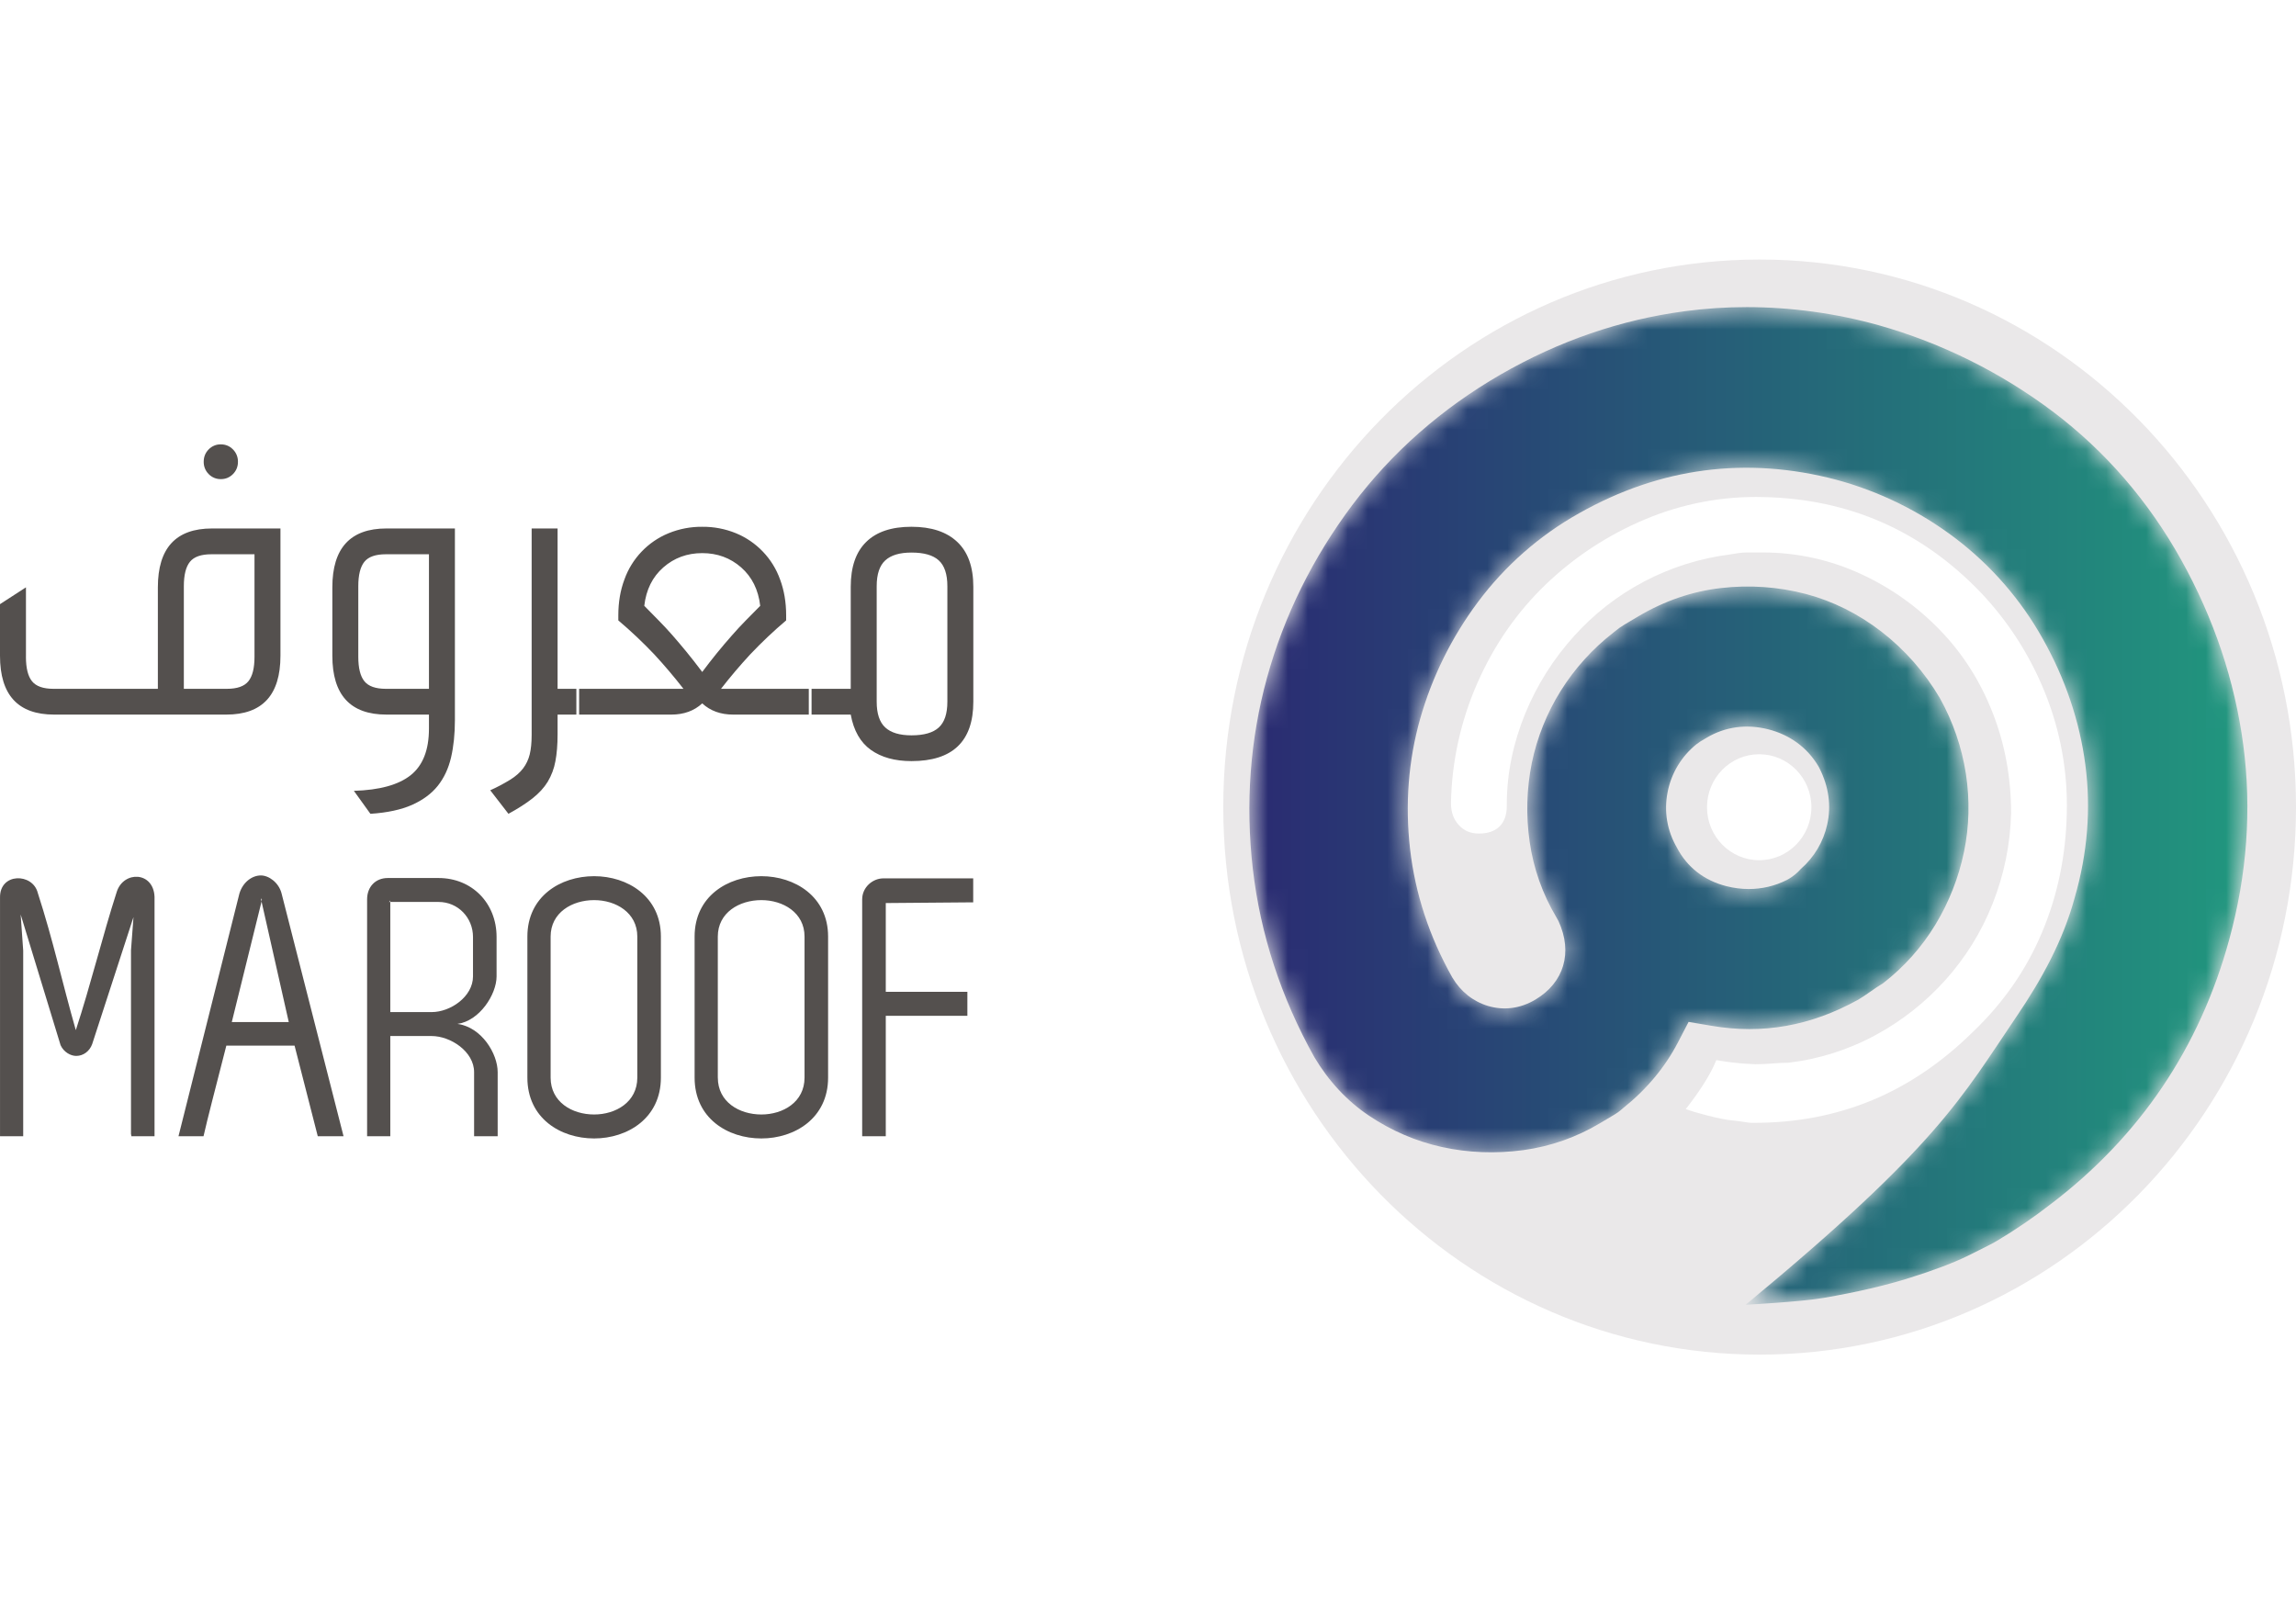 <svg width="115" height="80" viewBox="0 0 115 80" fill="none" xmlns="http://www.w3.org/2000/svg">
<path fill-rule="evenodd" clip-rule="evenodd" d="M1.299 32.901C1.299 33.463 1.4 33.871 1.603 34.123C1.806 34.376 2.165 34.503 2.681 34.503H7.907V29.419C7.907 27.454 8.811 26.471 10.618 26.471H14.047V32.846C14.047 34.811 13.144 35.794 11.336 35.794H2.71C0.902 35.794 0 34.811 0 32.846V30.262L1.3 29.42V32.901H1.299ZM9.207 34.503H11.364C11.881 34.503 12.24 34.376 12.443 34.122C12.646 33.87 12.747 33.463 12.747 32.901V27.763H10.591C10.073 27.763 9.715 27.889 9.513 28.141C9.309 28.394 9.208 28.802 9.208 29.363V34.503H9.207ZM10.203 23.128C10.203 22.886 10.286 22.68 10.452 22.51C10.531 22.429 10.625 22.364 10.73 22.321C10.834 22.277 10.947 22.256 11.06 22.258C11.3 22.258 11.502 22.343 11.668 22.511C11.749 22.592 11.813 22.688 11.856 22.795C11.899 22.901 11.92 23.015 11.918 23.129C11.92 23.244 11.899 23.358 11.857 23.464C11.814 23.57 11.75 23.666 11.669 23.747C11.59 23.828 11.495 23.893 11.391 23.937C11.286 23.98 11.173 24.001 11.06 23.999C10.947 24.001 10.834 23.98 10.73 23.936C10.625 23.893 10.531 23.828 10.452 23.747C10.371 23.666 10.307 23.569 10.264 23.463C10.222 23.357 10.201 23.243 10.203 23.128ZM16.646 29.419C16.646 27.454 17.549 26.471 19.356 26.471H22.785V36.075C22.785 36.768 22.72 37.39 22.592 37.941C22.462 38.494 22.241 38.967 21.928 39.361C21.614 39.754 21.185 40.071 20.642 40.315C20.098 40.557 19.403 40.708 18.553 40.764L17.725 39.613C19.015 39.575 19.965 39.312 20.573 38.827C21.182 38.34 21.485 37.563 21.485 36.496V35.794H19.356C17.549 35.794 16.646 34.811 16.646 32.846V29.419ZM17.946 32.901C17.946 33.463 18.047 33.871 18.25 34.122C18.452 34.376 18.813 34.503 19.328 34.503H21.485V27.763H19.328C18.813 27.763 18.452 27.889 18.25 28.141C18.047 28.394 17.946 28.802 17.946 29.363V32.901ZM27.928 36.776C27.928 37.3 27.891 37.755 27.817 38.139C27.751 38.501 27.62 38.848 27.431 39.163C27.246 39.464 26.992 39.738 26.67 39.992C26.348 40.245 25.946 40.502 25.467 40.764L24.555 39.585C24.902 39.429 25.239 39.25 25.564 39.051C25.831 38.883 26.044 38.695 26.2 38.49C26.355 38.284 26.468 38.05 26.532 37.788C26.596 37.525 26.629 37.198 26.629 36.805V26.471H27.928V34.503H29.007V35.794H27.928V36.776ZM36.721 35.794C36.095 35.794 35.579 35.607 35.173 35.233C34.767 35.607 34.251 35.794 33.625 35.794H28.868V34.503H34.233C33.769 33.906 33.281 33.33 32.768 32.775C32.2 32.177 31.6 31.61 30.97 31.076V30.823C30.97 30.169 31.071 29.57 31.275 29.027C31.46 28.507 31.753 28.033 32.134 27.633C32.515 27.234 32.975 26.919 33.486 26.71C34.021 26.491 34.595 26.381 35.173 26.387C35.752 26.381 36.325 26.49 36.86 26.709C37.37 26.919 37.831 27.233 38.212 27.633C38.594 28.032 38.887 28.507 39.072 29.027C39.275 29.57 39.376 30.169 39.376 30.823V31.075C38.747 31.608 38.147 32.176 37.579 32.775C37.066 33.329 36.577 33.905 36.114 34.502H40.649V35.794H36.721ZM35.173 33.659C35.645 33.025 36.143 32.411 36.667 31.82C36.887 31.567 37.113 31.324 37.343 31.09L38.077 30.346C37.984 29.541 37.666 28.9 37.123 28.422C36.579 27.945 35.929 27.706 35.173 27.706C34.417 27.706 33.767 27.945 33.223 28.422C32.679 28.9 32.362 29.541 32.27 30.346L33.002 31.09C33.233 31.324 33.459 31.567 33.681 31.82C33.901 32.073 34.132 32.343 34.371 32.635C34.61 32.925 34.877 33.266 35.173 33.659ZM42.611 29.392C42.611 28.398 42.869 27.65 43.386 27.145C43.901 26.638 44.656 26.386 45.653 26.386C46.649 26.386 47.413 26.639 47.947 27.145C48.482 27.65 48.751 28.398 48.751 29.391V35.148C48.751 37.131 47.718 38.124 45.653 38.124C44.823 38.124 44.146 37.937 43.62 37.563C43.095 37.188 42.758 36.599 42.611 35.794H40.51V34.502H42.611V29.392ZM43.911 35.148C43.911 35.747 44.054 36.177 44.34 36.439C44.625 36.702 45.063 36.833 45.654 36.833C46.281 36.833 46.736 36.702 47.022 36.439C47.308 36.177 47.451 35.747 47.451 35.148V29.363C47.451 28.763 47.308 28.333 47.022 28.071C46.736 27.808 46.28 27.678 45.653 27.678C45.063 27.678 44.625 27.808 44.34 28.071C44.054 28.333 43.911 28.763 43.911 29.363V35.148ZM6.56 47.615L6.686 45.936L4.616 52.302C4.488 52.652 4.179 52.891 3.817 52.891C3.543 52.891 3.198 52.708 3.035 52.356L1.035 45.807L1.162 47.616V56.915H0.001V44.958C-0.016 43.703 1.636 43.722 1.89 44.718C2.671 47.136 3.107 49.182 3.797 51.6C4.543 49.33 5.142 46.857 5.851 44.663C6.196 43.611 7.686 43.648 7.74 44.92V56.915H6.578V56.839H6.561V47.615H6.56ZM14.754 52.375H11.337C10.72 54.791 10.412 55.955 10.194 56.914H8.94L11.992 44.755C12.173 44.164 12.646 43.851 13.064 43.851C13.464 43.851 13.954 44.201 14.099 44.736L17.207 56.914H15.916L14.754 52.375V52.375ZM13.1 45.161L11.61 51.194H14.463L13.101 45.161H13.1ZM13.064 44.994L13.1 45.161C13.1 45.124 13.1 45.105 13.119 45.069L13.064 44.994ZM19.422 43.98H21.965C23.638 43.98 24.872 45.235 24.872 46.933V48.907C24.872 49.811 24.018 51.139 22.911 51.287C24.128 51.453 24.927 52.781 24.927 53.703V56.914H23.746V53.703C23.746 52.67 22.565 51.895 21.619 51.895H19.549V56.914H18.387V45.049C18.387 44.423 18.804 43.98 19.423 43.98H19.422ZM19.549 45.179V45.106C19.531 45.143 19.512 45.179 19.458 45.179H19.549ZM19.549 45.179V50.696H21.619C22.564 50.696 23.691 49.921 23.691 48.907V46.932C23.691 45.972 22.947 45.179 21.965 45.179H19.549ZM26.415 46.913C26.415 44.902 28.069 43.888 29.758 43.888C31.43 43.888 33.102 44.902 33.102 46.913V53.979C33.102 56.01 31.43 57.025 29.758 57.025C28.069 57.025 26.415 56.01 26.415 53.98V46.914V46.913ZM27.579 53.979C27.579 55.198 28.651 55.825 29.758 55.825C30.848 55.825 31.921 55.198 31.921 53.979V46.913C31.921 45.715 30.848 45.087 29.758 45.087C28.65 45.087 27.579 45.714 27.579 46.913V53.979ZM34.791 46.913C34.791 44.903 36.444 43.888 38.134 43.888C39.806 43.888 41.477 44.903 41.477 46.913V53.979C41.477 56.01 39.806 57.025 38.134 57.025C36.444 57.025 34.791 56.01 34.791 53.979V46.913ZM35.954 53.979C35.954 55.198 37.027 55.825 38.135 55.825C39.224 55.825 40.297 55.198 40.297 53.979V46.913C40.297 45.714 39.223 45.087 38.134 45.087C37.026 45.087 35.953 45.714 35.953 46.913V53.979H35.954ZM48.745 45.198L44.366 45.234V49.681H48.453V50.881H44.366V56.913H43.184V45.05C43.184 44.441 43.712 43.998 44.24 43.998H48.745V45.198Z" fill="#54504E"/>
<path fill-rule="evenodd" clip-rule="evenodd" d="M88.113 43.088C86.669 43.088 85.499 41.899 85.499 40.434C85.499 38.969 86.669 37.78 88.113 37.78C89.556 37.78 90.728 38.969 90.728 40.434C90.728 41.899 89.556 43.088 88.113 43.088ZM74.078 41.754C73.648 41.754 73.322 41.608 73.058 41.318C72.797 41.027 72.675 40.665 72.675 40.228C72.713 38.149 73.165 36.1 74.004 34.198C74.837 32.309 75.973 30.674 77.404 29.293C78.846 27.906 80.532 26.798 82.377 26.023C84.265 25.223 86.303 24.84 88.352 24.899C92.598 24.995 96.198 26.569 99.155 29.621C100.572 31.1 101.689 32.84 102.446 34.743C103.208 36.647 103.573 38.686 103.519 40.736C103.473 42.869 103.056 44.866 102.268 46.729C101.481 48.596 100.324 50.254 98.798 51.707C97.32 53.16 95.651 54.327 93.79 55.101C91.93 55.877 89.952 56.243 87.851 56.243H87.709C87.566 56.243 87.244 56.167 86.742 56.119C86.243 56.071 85.611 55.91 84.847 55.692C84.714 55.654 84.573 55.597 84.435 55.553C85.071 54.744 85.666 53.856 85.965 53.102C86.599 53.213 87.249 53.285 87.923 53.307C88.209 53.307 88.495 53.295 88.781 53.27C89.067 53.246 89.331 53.233 89.569 53.233C91.098 53.054 92.579 52.585 93.933 51.852C95.252 51.14 96.437 50.206 97.438 49.091C98.445 47.97 99.245 46.678 99.8 45.277C100.376 43.83 100.691 42.293 100.73 40.737C100.73 38.945 100.42 37.261 99.8 35.687C99.181 34.114 98.31 32.744 97.188 31.583C96.053 30.4 94.707 29.441 93.218 28.756C91.671 28.039 89.986 27.67 88.282 27.673H87.493C87.207 27.673 86.922 27.727 86.635 27.775C85.134 27.966 83.68 28.426 82.342 29.132C81.021 29.828 79.834 30.753 78.837 31.865C77.811 33.001 76.987 34.305 76.403 35.72C75.807 37.173 75.471 38.703 75.471 40.3V40.373C75.471 41.294 74.936 41.754 74.078 41.754ZM88.135 13C73.297 13 61.27 25.28 61.27 40.427C61.27 55.574 73.298 67.853 88.135 67.853C102.972 67.853 115 55.574 115 40.427C115.001 25.281 102.972 13 88.136 13" fill="#EAE8E9"/>
<mask id="mask0" mask-type="alpha" maskUnits="userSpaceOnUse" x="62" y="15" width="51" height="51">
<path d="M84.391 15.588C81.182 16.011 78.075 17.079 75.159 18.762C72.21 20.465 69.713 22.663 67.735 25.296C65.752 27.94 64.314 30.851 63.463 33.941C62.613 37.029 62.373 40.255 62.751 43.529C63.128 46.797 64.165 49.967 65.83 52.95C66.54 54.146 67.466 55.144 68.561 55.88C69.69 56.638 70.922 57.168 72.224 57.455C73.541 57.744 74.91 57.797 76.291 57.611C77.657 57.426 78.971 56.964 80.152 56.254L80.832 55.85C80.989 55.757 81.12 55.663 81.221 55.571L81.295 55.508C82.475 54.565 83.401 53.455 84.047 52.207L84.577 51.187L85.71 51.38C88.283 51.82 90.691 51.393 93.072 50.075C93.245 49.971 93.449 49.838 93.638 49.702C93.887 49.526 94.111 49.376 94.324 49.246C95.366 48.439 96.251 47.448 96.935 46.322C97.618 45.196 98.103 43.961 98.371 42.671C98.634 41.399 98.667 40.087 98.468 38.771C98.262 37.433 97.819 36.143 97.158 34.961C96.401 33.676 95.407 32.546 94.227 31.632C93.07 30.743 91.802 30.111 90.458 29.754C89.07 29.391 87.626 29.29 86.201 29.456C84.761 29.617 83.362 30.098 82.043 30.882L81.364 31.286C81.189 31.39 81.023 31.509 80.868 31.64L80.822 31.677C79.771 32.491 78.872 33.484 78.168 34.611C77.479 35.717 76.99 36.936 76.725 38.212C76.462 39.517 76.426 40.858 76.618 42.175C76.809 43.506 77.262 44.786 77.951 45.941L78.065 46.149C78.783 47.715 78.338 49.216 76.901 50.072C76.148 50.519 75.329 50.627 74.528 50.387C73.777 50.16 73.16 49.666 72.74 48.959C71.589 46.915 70.884 44.762 70.626 42.528C70.371 40.297 70.54 38.104 71.131 36.005C71.731 33.898 72.71 31.918 74.021 30.162C75.381 28.337 77.11 26.819 79.096 25.707C83.159 23.413 87.49 22.848 91.97 24.029C94.133 24.612 96.162 25.61 97.946 26.966C99.731 28.324 101.218 30.035 102.314 31.992C103.442 33.994 104.161 36.116 104.448 38.298C104.738 40.496 104.56 42.737 103.919 44.954C103.334 47.109 102.27 49.046 101.03 50.876C98.245 54.987 97.082 57.375 87.436 65.355C87.436 65.355 90.167 65.215 91.346 65.011C92.986 64.729 94.434 64.392 95.652 64.008C96.858 63.63 97.838 63.259 98.564 62.903C99.556 62.415 99.901 62.227 100.018 62.156C100.952 61.6 101.85 60.986 102.708 60.32C107.176 56.929 110.182 52.471 111.657 47.056C112.547 43.811 112.784 40.539 112.361 37.328C111.936 34.106 110.887 30.978 109.242 28.03C107.606 25.1 105.462 22.618 102.869 20.653C100.239 18.665 97.261 17.184 94.089 16.287C91.944 15.691 89.728 15.387 87.501 15.383C86.46 15.383 85.423 15.451 84.391 15.587V15.588ZM86.466 44.387C85.355 44.104 84.5 43.437 83.988 42.452C83.499 41.602 83.337 40.649 83.523 39.692C83.704 38.741 84.218 37.885 84.972 37.278L85.169 37.139L85.478 36.955C86.409 36.4 87.478 36.254 88.569 36.532C89.656 36.809 90.525 37.449 91.078 38.381L91.131 38.48C91.6 39.41 91.729 40.36 91.519 41.303C91.329 42.163 90.868 42.941 90.203 43.52C90.028 43.72 89.822 43.891 89.592 44.026L89.494 44.08C88.904 44.378 88.253 44.532 87.592 44.531C87.221 44.531 86.843 44.484 86.466 44.387Z" fill="white"/>
</mask>
<g mask="url(#mask0)">
<path fill-rule="evenodd" clip-rule="evenodd" d="M84.391 15.588C81.182 16.011 78.075 17.079 75.159 18.762C72.21 20.465 69.713 22.663 67.735 25.296C65.752 27.94 64.314 30.851 63.463 33.941C62.613 37.029 62.373 40.255 62.751 43.529C63.128 46.797 64.165 49.967 65.83 52.95C66.54 54.146 67.466 55.144 68.561 55.88C69.69 56.638 70.922 57.168 72.224 57.455C73.541 57.744 74.91 57.797 76.291 57.611C77.657 57.426 78.971 56.964 80.152 56.254L80.832 55.85C80.989 55.757 81.12 55.663 81.221 55.571L81.295 55.508C82.475 54.565 83.401 53.455 84.047 52.207L84.577 51.187L85.71 51.38C88.283 51.82 90.691 51.393 93.072 50.075C93.245 49.971 93.449 49.838 93.638 49.702C93.887 49.526 94.111 49.376 94.324 49.246C95.366 48.439 96.251 47.448 96.935 46.322C97.618 45.196 98.103 43.961 98.371 42.671C98.634 41.399 98.667 40.087 98.468 38.771C98.262 37.433 97.819 36.143 97.158 34.961C96.401 33.676 95.407 32.546 94.227 31.632C93.07 30.743 91.802 30.111 90.458 29.754C89.07 29.391 87.626 29.29 86.201 29.456C84.761 29.617 83.362 30.098 82.043 30.882L81.364 31.286C81.189 31.39 81.023 31.509 80.868 31.64L80.822 31.677C79.771 32.491 78.872 33.484 78.168 34.611C77.479 35.717 76.99 36.936 76.725 38.212C76.462 39.517 76.426 40.858 76.618 42.175C76.809 43.506 77.262 44.786 77.951 45.941L78.065 46.149C78.783 47.715 78.338 49.216 76.901 50.072C76.148 50.519 75.329 50.627 74.528 50.387C73.777 50.16 73.16 49.666 72.74 48.959C71.589 46.915 70.884 44.762 70.626 42.528C70.371 40.297 70.54 38.104 71.131 36.005C71.731 33.898 72.71 31.918 74.021 30.162C75.381 28.337 77.11 26.819 79.096 25.707C83.159 23.413 87.49 22.848 91.97 24.029C94.133 24.612 96.162 25.61 97.946 26.966C99.731 28.324 101.218 30.035 102.314 31.992C103.442 33.994 104.161 36.116 104.448 38.298C104.738 40.496 104.56 42.737 103.919 44.954C103.334 47.109 102.27 49.046 101.03 50.876C98.245 54.987 97.082 57.375 87.436 65.355C87.436 65.355 90.167 65.215 91.346 65.011C92.986 64.729 94.434 64.392 95.652 64.008C96.858 63.63 97.838 63.259 98.564 62.903C99.556 62.415 99.901 62.227 100.018 62.156C100.952 61.6 101.85 60.986 102.708 60.32C107.176 56.929 110.182 52.471 111.657 47.056C112.547 43.811 112.784 40.539 112.361 37.328C111.936 34.106 110.887 30.978 109.242 28.03C107.606 25.1 105.462 22.618 102.869 20.653C100.239 18.665 97.261 17.184 94.089 16.287C91.944 15.691 89.728 15.387 87.501 15.383C86.46 15.383 85.423 15.451 84.391 15.587V15.588ZM86.466 44.387C85.355 44.104 84.5 43.437 83.988 42.452C83.499 41.602 83.337 40.649 83.523 39.692C83.704 38.741 84.218 37.885 84.972 37.278L85.169 37.139L85.478 36.955C86.409 36.4 87.478 36.254 88.569 36.532C89.656 36.809 90.525 37.449 91.078 38.381L91.131 38.48C91.6 39.41 91.729 40.36 91.519 41.303C91.329 42.163 90.868 42.941 90.203 43.52C90.028 43.72 89.822 43.891 89.592 44.026L89.494 44.08C88.904 44.378 88.253 44.532 87.592 44.531C87.221 44.531 86.843 44.484 86.466 44.387Z" fill="url(#paint0_linear)"/>
</g>
<defs>
<linearGradient id="paint0_linear" x1="62.577" y1="40.37" x2="112.565" y2="40.37" gradientUnits="userSpaceOnUse">
<stop stop-color="#2A2B72"/>
<stop offset="1" stop-color="#21977E"/>
</linearGradient>
</defs>
</svg>
